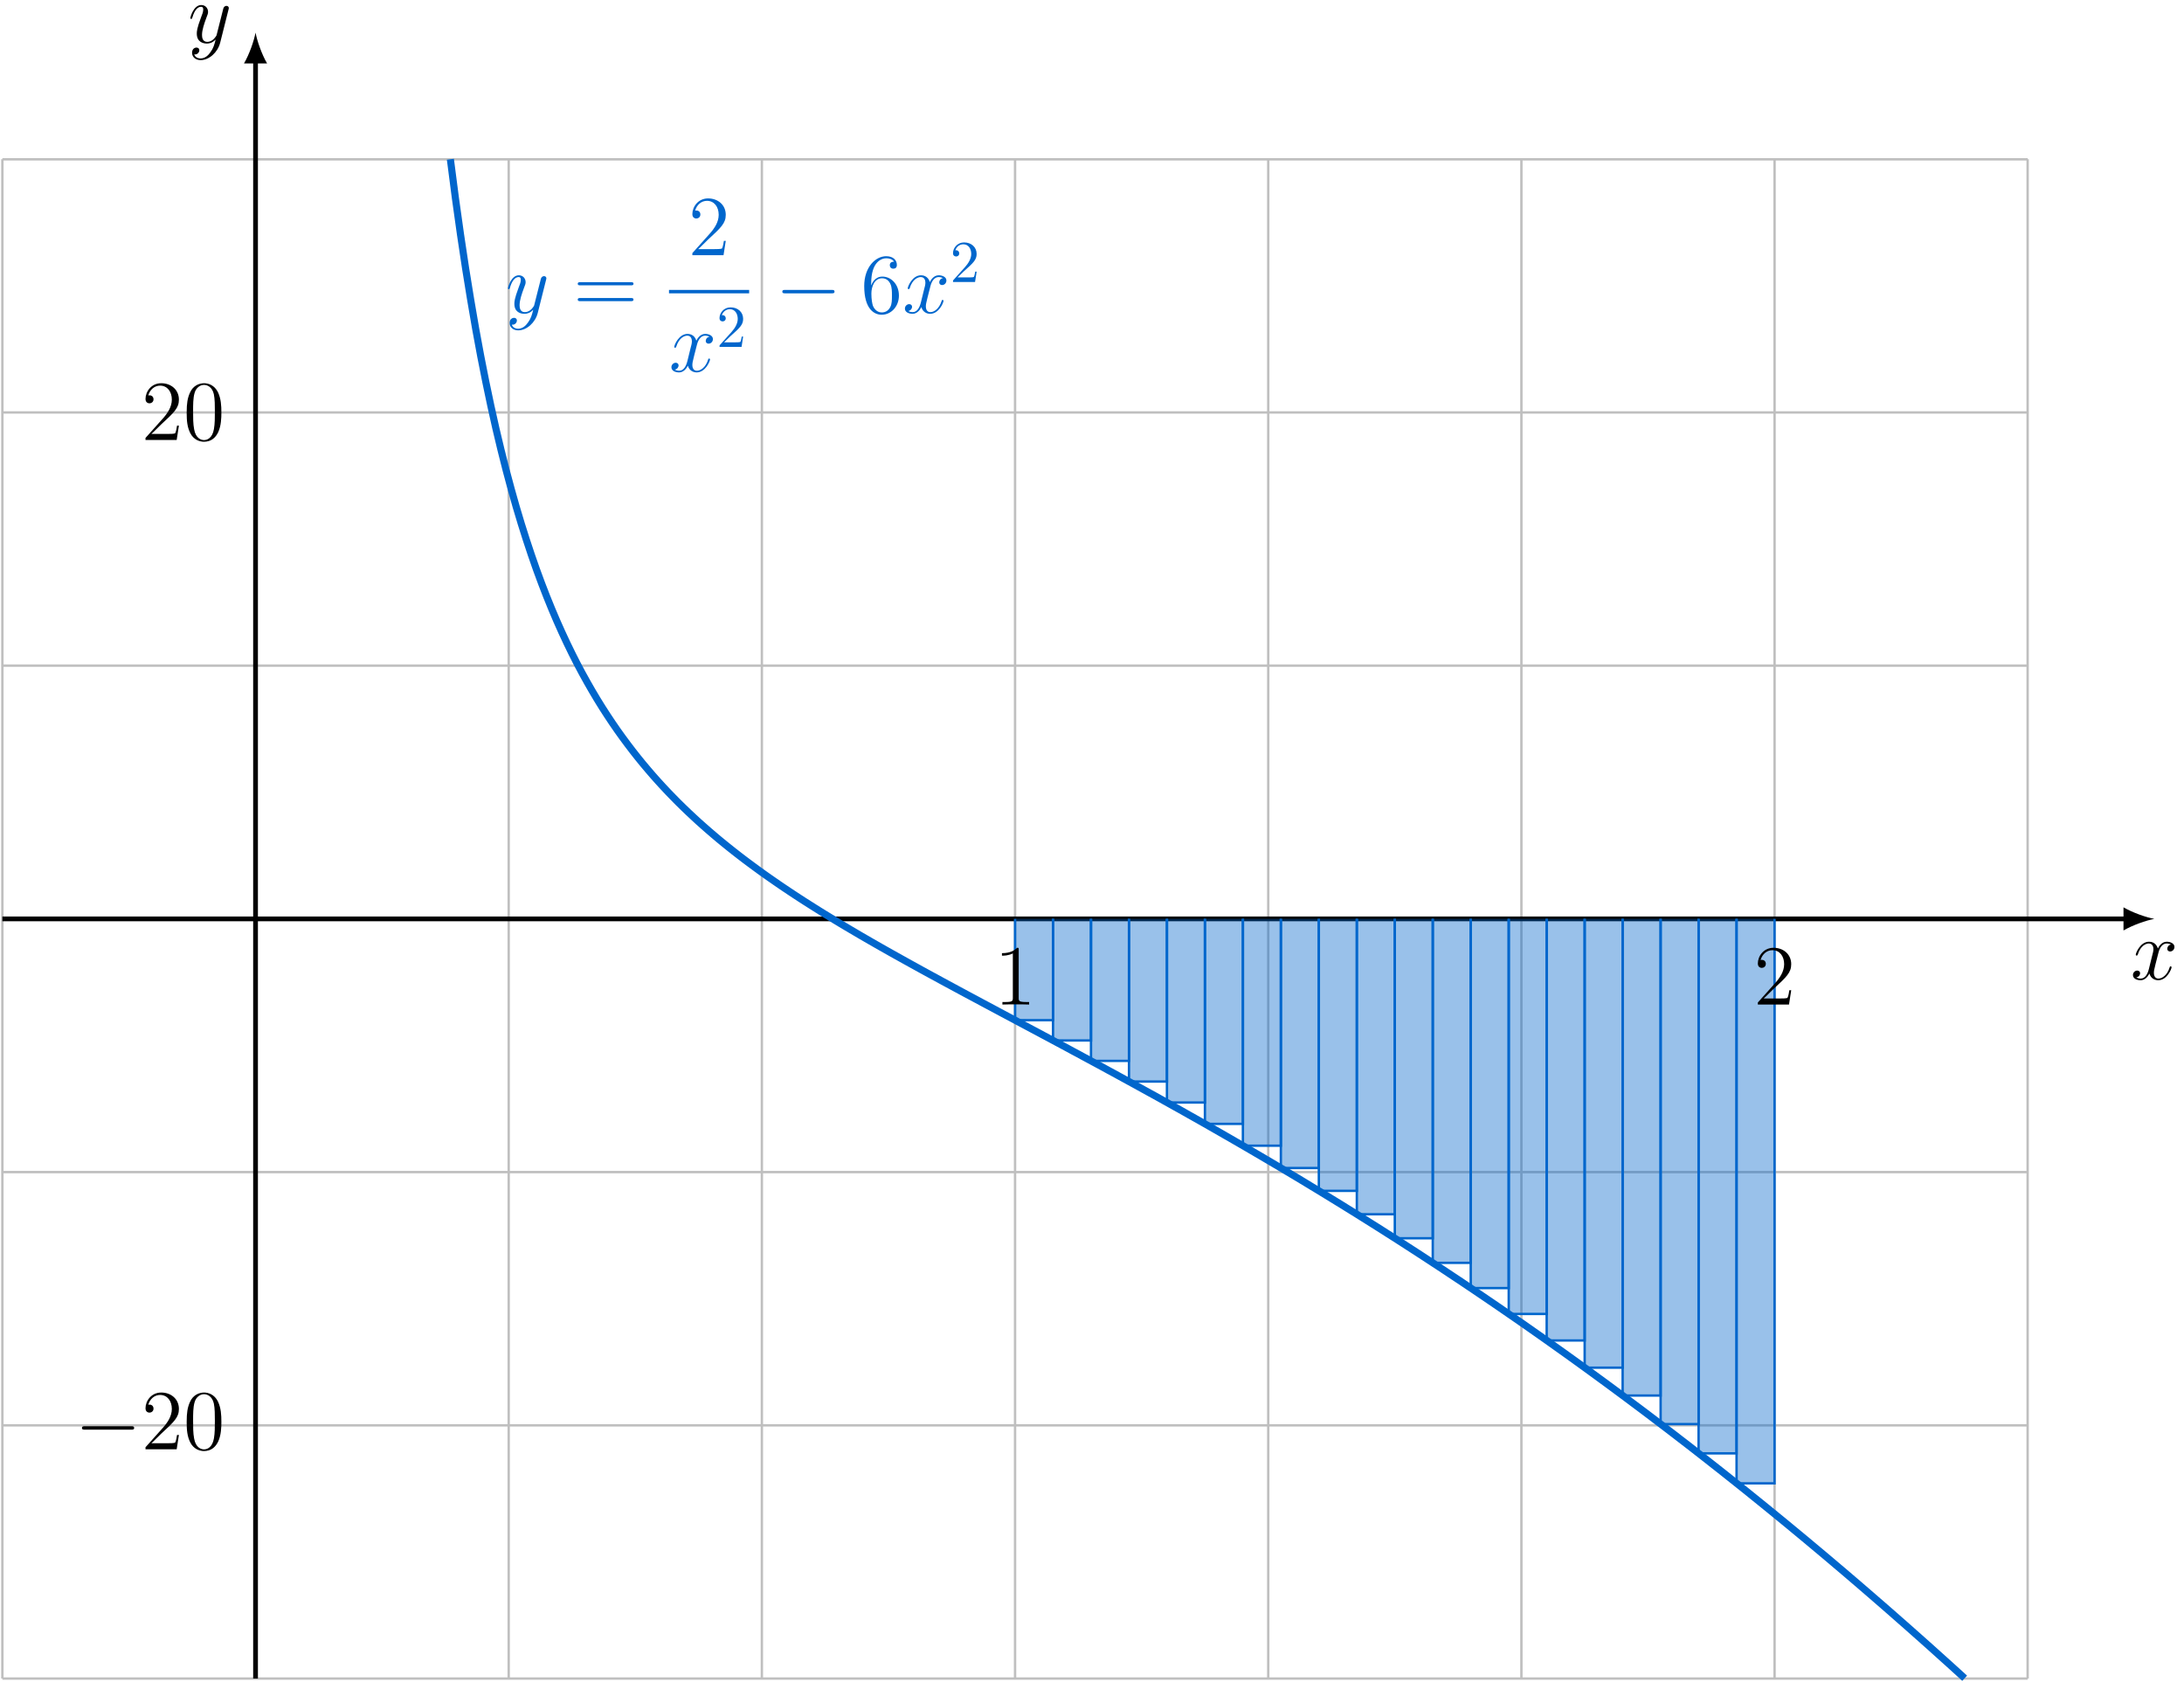 <?xml version="1.0" encoding="UTF-8"?>
<svg xmlns="http://www.w3.org/2000/svg" xmlns:xlink="http://www.w3.org/1999/xlink" width="366.803" height="282.399" viewBox="0 0 366.803 282.399">
<defs>
<g>
<g id="glyph-0-0">
<path d="M 6.797 -5.859 C 6.344 -5.766 6.172 -5.422 6.172 -5.156 C 6.172 -4.812 6.438 -4.688 6.641 -4.688 C 7.078 -4.688 7.375 -5.062 7.375 -5.453 C 7.375 -6.047 6.688 -6.328 6.078 -6.328 C 5.203 -6.328 4.719 -5.469 4.594 -5.188 C 4.266 -6.266 3.375 -6.328 3.109 -6.328 C 1.656 -6.328 0.875 -4.453 0.875 -4.125 C 0.875 -4.078 0.938 -4 1.031 -4 C 1.141 -4 1.172 -4.094 1.203 -4.141 C 1.688 -5.734 2.656 -6.031 3.062 -6.031 C 3.719 -6.031 3.844 -5.438 3.844 -5.094 C 3.844 -4.781 3.766 -4.453 3.578 -3.766 L 3.094 -1.797 C 2.891 -0.938 2.469 -0.141 1.703 -0.141 C 1.641 -0.141 1.281 -0.141 0.969 -0.328 C 1.484 -0.438 1.609 -0.859 1.609 -1.031 C 1.609 -1.312 1.391 -1.484 1.125 -1.484 C 0.781 -1.484 0.406 -1.188 0.406 -0.734 C 0.406 -0.125 1.078 0.141 1.688 0.141 C 2.375 0.141 2.875 -0.406 3.172 -0.984 C 3.406 -0.141 4.109 0.141 4.641 0.141 C 6.109 0.141 6.891 -1.734 6.891 -2.047 C 6.891 -2.125 6.828 -2.188 6.734 -2.188 C 6.609 -2.188 6.594 -2.109 6.562 -2 C 6.172 -0.734 5.328 -0.141 4.688 -0.141 C 4.188 -0.141 3.922 -0.516 3.922 -1.109 C 3.922 -1.422 3.969 -1.656 4.203 -2.594 L 4.703 -4.547 C 4.922 -5.406 5.406 -6.031 6.062 -6.031 C 6.094 -6.031 6.5 -6.031 6.797 -5.859 Z M 6.797 -5.859 "/>
</g>
<g id="glyph-0-1">
<path d="M 3.766 1.609 C 3.391 2.156 2.828 2.641 2.125 2.641 C 1.953 2.641 1.266 2.609 1.047 1.953 C 1.094 1.969 1.156 1.969 1.188 1.969 C 1.625 1.969 1.906 1.594 1.906 1.266 C 1.906 0.938 1.641 0.812 1.422 0.812 C 1.188 0.812 0.688 0.984 0.688 1.688 C 0.688 2.422 1.312 2.922 2.125 2.922 C 3.562 2.922 5 1.609 5.406 0.016 L 6.812 -5.578 C 6.828 -5.656 6.859 -5.734 6.859 -5.828 C 6.859 -6.031 6.688 -6.188 6.469 -6.188 C 6.344 -6.188 6.031 -6.125 5.922 -5.688 L 4.859 -1.484 C 4.797 -1.219 4.797 -1.188 4.672 -1.031 C 4.391 -0.625 3.922 -0.141 3.234 -0.141 C 2.422 -0.141 2.359 -0.938 2.359 -1.312 C 2.359 -2.141 2.734 -3.234 3.125 -4.281 C 3.281 -4.688 3.375 -4.891 3.375 -5.172 C 3.375 -5.781 2.938 -6.328 2.234 -6.328 C 0.922 -6.328 0.391 -4.25 0.391 -4.125 C 0.391 -4.078 0.438 -4 0.547 -4 C 0.672 -4 0.688 -4.062 0.75 -4.266 C 1.094 -5.469 1.641 -6.031 2.188 -6.031 C 2.328 -6.031 2.562 -6.031 2.562 -5.562 C 2.562 -5.188 2.406 -4.781 2.188 -4.234 C 1.484 -2.359 1.484 -1.875 1.484 -1.531 C 1.484 -0.172 2.469 0.141 3.188 0.141 C 3.594 0.141 4.109 0.016 4.625 -0.516 L 4.641 -0.5 C 4.422 0.344 4.281 0.906 3.766 1.609 Z M 3.766 1.609 "/>
</g>
<g id="glyph-1-0">
<path d="M 9.688 -4.641 C 9.891 -4.641 10.141 -4.641 10.141 -4.906 C 10.141 -5.172 9.891 -5.172 9.688 -5.172 L 1.234 -5.172 C 1.031 -5.172 0.781 -5.172 0.781 -4.922 C 0.781 -4.641 1.016 -4.641 1.234 -4.641 Z M 9.688 -1.984 C 9.891 -1.984 10.141 -1.984 10.141 -2.234 C 10.141 -2.516 9.891 -2.516 9.688 -2.516 L 1.234 -2.516 C 1.031 -2.516 0.781 -2.516 0.781 -2.25 C 0.781 -1.984 1.016 -1.984 1.234 -1.984 Z M 9.688 -1.984 "/>
</g>
<g id="glyph-1-1">
<path d="M 6.312 -2.406 L 6 -2.406 C 5.953 -2.172 5.844 -1.375 5.688 -1.141 C 5.594 -1.016 4.781 -1.016 4.344 -1.016 L 1.688 -1.016 C 2.078 -1.344 2.953 -2.266 3.328 -2.609 C 5.516 -4.625 6.312 -5.359 6.312 -6.781 C 6.312 -8.438 5 -9.531 3.344 -9.531 C 1.672 -9.531 0.703 -8.125 0.703 -6.891 C 0.703 -6.156 1.328 -6.156 1.375 -6.156 C 1.672 -6.156 2.047 -6.375 2.047 -6.828 C 2.047 -7.234 1.781 -7.5 1.375 -7.5 C 1.25 -7.5 1.219 -7.5 1.172 -7.484 C 1.453 -8.469 2.219 -9.125 3.156 -9.125 C 4.375 -9.125 5.125 -8.109 5.125 -6.781 C 5.125 -5.562 4.422 -4.5 3.594 -3.578 L 0.703 -0.344 L 0.703 0 L 5.938 0 Z M 6.312 -2.406 "/>
</g>
<g id="glyph-1-2">
<path d="M 1.766 -4.984 C 1.766 -8.625 3.531 -9.188 4.297 -9.188 C 4.812 -9.188 5.328 -9.031 5.609 -8.609 C 5.438 -8.609 4.891 -8.609 4.891 -8.016 C 4.891 -7.703 5.109 -7.438 5.484 -7.438 C 5.844 -7.438 6.078 -7.641 6.078 -8.062 C 6.078 -8.812 5.531 -9.531 4.281 -9.531 C 2.484 -9.531 0.594 -7.688 0.594 -4.531 C 0.594 -0.594 2.312 0.297 3.531 0.297 C 5.094 0.297 6.422 -1.062 6.422 -2.922 C 6.422 -4.828 5.094 -6.109 3.656 -6.109 C 2.375 -6.109 1.906 -5 1.766 -4.609 Z M 3.531 -0.094 C 2.625 -0.094 2.188 -0.891 2.062 -1.188 C 1.938 -1.562 1.797 -2.266 1.797 -3.266 C 1.797 -4.406 2.312 -5.828 3.594 -5.828 C 4.391 -5.828 4.812 -5.297 5.016 -4.812 C 5.25 -4.281 5.25 -3.562 5.25 -2.938 C 5.25 -2.203 5.25 -1.562 4.984 -1.016 C 4.625 -0.328 4.109 -0.094 3.531 -0.094 Z M 3.531 -0.094 "/>
</g>
<g id="glyph-1-3">
<path d="M 4.125 -9.188 C 4.125 -9.531 4.125 -9.531 3.844 -9.531 C 3.5 -9.156 2.781 -8.625 1.312 -8.625 L 1.312 -8.203 C 1.641 -8.203 2.359 -8.203 3.141 -8.578 L 3.141 -1.109 C 3.141 -0.594 3.094 -0.422 1.844 -0.422 L 1.391 -0.422 L 1.391 0 C 1.781 -0.031 3.172 -0.031 3.641 -0.031 C 4.109 -0.031 5.5 -0.031 5.875 0 L 5.875 -0.422 L 5.438 -0.422 C 4.172 -0.422 4.125 -0.594 4.125 -1.109 Z M 4.125 -9.188 "/>
</g>
<g id="glyph-1-4">
<path d="M 6.422 -4.594 C 6.422 -5.781 6.359 -6.938 5.844 -8.031 C 5.25 -9.219 4.219 -9.531 3.516 -9.531 C 2.688 -9.531 1.656 -9.125 1.141 -7.938 C 0.734 -7.031 0.594 -6.141 0.594 -4.594 C 0.594 -3.203 0.688 -2.156 1.203 -1.141 C 1.766 -0.047 2.75 0.297 3.5 0.297 C 4.75 0.297 5.469 -0.438 5.875 -1.281 C 6.391 -2.359 6.422 -3.766 6.422 -4.594 Z M 3.5 0.016 C 3.047 0.016 2.109 -0.25 1.844 -1.812 C 1.672 -2.672 1.672 -3.766 1.672 -4.766 C 1.672 -5.938 1.672 -7 1.906 -7.844 C 2.156 -8.812 2.891 -9.25 3.5 -9.25 C 4.047 -9.25 4.875 -8.922 5.156 -7.688 C 5.328 -6.875 5.328 -5.734 5.328 -4.766 C 5.328 -3.797 5.328 -2.719 5.172 -1.844 C 4.906 -0.266 4 0.016 3.5 0.016 Z M 3.5 0.016 "/>
</g>
<g id="glyph-2-0">
<path d="M 1.266 -0.766 L 2.328 -1.797 C 3.875 -3.172 4.469 -3.703 4.469 -4.703 C 4.469 -5.844 3.578 -6.641 2.359 -6.641 C 1.234 -6.641 0.5 -5.719 0.5 -4.828 C 0.5 -4.281 1 -4.281 1.031 -4.281 C 1.203 -4.281 1.547 -4.391 1.547 -4.812 C 1.547 -5.062 1.359 -5.328 1.016 -5.328 C 0.938 -5.328 0.922 -5.328 0.891 -5.312 C 1.109 -5.969 1.656 -6.328 2.234 -6.328 C 3.141 -6.328 3.562 -5.516 3.562 -4.703 C 3.562 -3.906 3.078 -3.125 2.516 -2.5 L 0.609 -0.375 C 0.5 -0.266 0.5 -0.234 0.5 0 L 4.203 0 L 4.469 -1.734 L 4.234 -1.734 C 4.172 -1.438 4.109 -1 4 -0.844 C 3.938 -0.766 3.281 -0.766 3.062 -0.766 Z M 1.266 -0.766 "/>
</g>
<g id="glyph-3-0">
<path d="M 9.453 -3.297 C 9.703 -3.297 9.953 -3.297 9.953 -3.578 C 9.953 -3.875 9.703 -3.875 9.453 -3.875 L 1.688 -3.875 C 1.453 -3.875 1.188 -3.875 1.188 -3.578 C 1.188 -3.297 1.453 -3.297 1.688 -3.297 Z M 9.453 -3.297 "/>
</g>
</g>
<clipPath id="clip-0">
<path clip-rule="nonzero" d="M 0 26 L 341 26 L 341 282.398 L 0 282.398 Z M 0 26 "/>
</clipPath>
<clipPath id="clip-1">
<path clip-rule="nonzero" d="M 42 9 L 44 9 L 44 282.398 L 42 282.398 Z M 42 9 "/>
</clipPath>
<clipPath id="clip-2">
<path clip-rule="nonzero" d="M 58 9 L 347 9 L 347 282.398 L 58 282.398 Z M 58 9 "/>
</clipPath>
</defs>
<g clip-path="url(#clip-0)">
<path fill="none" stroke-width="0.399" stroke-linecap="butt" stroke-linejoin="miter" stroke="rgb(75%, 75%, 75%)" stroke-opacity="1" stroke-miterlimit="10" d="M -42.52 -127.561 L 297.641 -127.561 M -42.52 -85.042 L 297.641 -85.042 M -42.52 -42.518 L 297.641 -42.518 M -42.52 0.001 L 297.641 0.001 M -42.52 42.521 L 297.641 42.521 M -42.52 85.04 L 297.641 85.04 M -42.52 127.544 L 297.641 127.544 M -42.52 -127.561 L -42.52 127.56 M -0 -127.561 L -0 127.56 M 42.52 -127.561 L 42.52 127.56 M 85.039 -127.561 L 85.039 127.56 M 127.562 -127.561 L 127.562 127.56 M 170.082 -127.561 L 170.082 127.56 M 212.602 -127.561 L 212.602 127.56 M 255.121 -127.561 L 255.121 127.56 M 297.625 -127.561 L 297.625 127.56 " transform="matrix(1, 0, 0, -1, 42.918, 154.298)"/>
</g>
<path fill="none" stroke-width="0.797" stroke-linecap="butt" stroke-linejoin="miter" stroke="rgb(0%, 0%, 0%)" stroke-opacity="1" stroke-miterlimit="10" d="M -42.52 0.001 L 314.238 0.001 " transform="matrix(1, 0, 0, -1, 42.918, 154.298)"/>
<path fill-rule="nonzero" fill="rgb(0%, 0%, 0%)" fill-opacity="1" d="M 361.82 154.297 C 360.438 154.039 358.191 153.262 356.641 152.355 L 356.641 156.242 C 358.191 155.336 360.438 154.559 361.82 154.297 "/>
<g fill="rgb(0%, 0%, 0%)" fill-opacity="1">
<use xlink:href="#glyph-0-0" x="357.824" y="164.46"/>
</g>
<g clip-path="url(#clip-1)">
<path fill="none" stroke-width="0.797" stroke-linecap="butt" stroke-linejoin="miter" stroke="rgb(0%, 0%, 0%)" stroke-opacity="1" stroke-miterlimit="10" d="M -0 -127.561 L -0 144.157 " transform="matrix(1, 0, 0, -1, 42.918, 154.298)"/>
</g>
<path fill-rule="nonzero" fill="rgb(0%, 0%, 0%)" fill-opacity="1" d="M 42.918 5.477 C 42.66 6.859 41.883 9.105 40.977 10.656 L 44.859 10.656 C 43.953 9.105 43.176 6.859 42.918 5.477 "/>
<g fill="rgb(0%, 0%, 0%)" fill-opacity="1">
<use xlink:href="#glyph-0-1" x="31.569" y="7.173"/>
</g>
<path fill-rule="nonzero" fill="rgb(0%, 40.015%, 79.999%)" fill-opacity="0.4" stroke-width="0.399" stroke-linecap="butt" stroke-linejoin="miter" stroke="rgb(0%, 40.015%, 79.999%)" stroke-opacity="1" stroke-miterlimit="10" d="M 127.562 0.001 L 127.562 -17.007 L 133.937 -17.007 L 133.937 0.001 " transform="matrix(1, 0, 0, -1, 42.918, 154.298)"/>
<path fill-rule="nonzero" fill="rgb(0%, 40.015%, 79.999%)" fill-opacity="0.4" stroke-width="0.399" stroke-linecap="butt" stroke-linejoin="miter" stroke="rgb(0%, 40.015%, 79.999%)" stroke-opacity="1" stroke-miterlimit="10" d="M 133.937 0.001 L 133.937 -20.413 L 140.316 -20.413 L 140.316 0.001 " transform="matrix(1, 0, 0, -1, 42.918, 154.298)"/>
<path fill-rule="nonzero" fill="rgb(0%, 40.015%, 79.999%)" fill-opacity="0.4" stroke-width="0.399" stroke-linecap="butt" stroke-linejoin="miter" stroke="rgb(0%, 40.015%, 79.999%)" stroke-opacity="1" stroke-miterlimit="10" d="M 140.316 0.001 L 140.316 -23.843 L 146.695 -23.843 L 146.695 0.001 " transform="matrix(1, 0, 0, -1, 42.918, 154.298)"/>
<path fill-rule="nonzero" fill="rgb(0%, 40.015%, 79.999%)" fill-opacity="0.4" stroke-width="0.399" stroke-linecap="butt" stroke-linejoin="miter" stroke="rgb(0%, 40.015%, 79.999%)" stroke-opacity="1" stroke-miterlimit="10" d="M 146.695 0.001 L 146.695 -27.311 L 153.07 -27.311 L 153.07 0.001 " transform="matrix(1, 0, 0, -1, 42.918, 154.298)"/>
<path fill-rule="nonzero" fill="rgb(0%, 40.015%, 79.999%)" fill-opacity="0.4" stroke-width="0.399" stroke-linecap="butt" stroke-linejoin="miter" stroke="rgb(0%, 40.015%, 79.999%)" stroke-opacity="1" stroke-miterlimit="10" d="M 153.07 0.001 L 153.07 -30.831 L 159.449 -30.831 L 159.449 0.001 " transform="matrix(1, 0, 0, -1, 42.918, 154.298)"/>
<path fill-rule="nonzero" fill="rgb(0%, 40.015%, 79.999%)" fill-opacity="0.4" stroke-width="0.399" stroke-linecap="butt" stroke-linejoin="miter" stroke="rgb(0%, 40.015%, 79.999%)" stroke-opacity="1" stroke-miterlimit="10" d="M 159.449 0.001 L 159.449 -34.421 L 165.828 -34.421 L 165.828 0.001 " transform="matrix(1, 0, 0, -1, 42.918, 154.298)"/>
<path fill-rule="nonzero" fill="rgb(0%, 40.015%, 79.999%)" fill-opacity="0.4" stroke-width="0.399" stroke-linecap="butt" stroke-linejoin="miter" stroke="rgb(0%, 40.015%, 79.999%)" stroke-opacity="1" stroke-miterlimit="10" d="M 165.828 0.001 L 165.828 -38.085 L 172.203 -38.085 L 172.203 0.001 " transform="matrix(1, 0, 0, -1, 42.918, 154.298)"/>
<path fill-rule="nonzero" fill="rgb(0%, 40.015%, 79.999%)" fill-opacity="0.4" stroke-width="0.399" stroke-linecap="butt" stroke-linejoin="miter" stroke="rgb(0%, 40.015%, 79.999%)" stroke-opacity="1" stroke-miterlimit="10" d="M 172.203 0.001 L 172.203 -41.835 L 178.582 -41.835 L 178.582 0.001 " transform="matrix(1, 0, 0, -1, 42.918, 154.298)"/>
<path fill-rule="nonzero" fill="rgb(0%, 40.015%, 79.999%)" fill-opacity="0.4" stroke-width="0.399" stroke-linecap="butt" stroke-linejoin="miter" stroke="rgb(0%, 40.015%, 79.999%)" stroke-opacity="1" stroke-miterlimit="10" d="M 178.582 0.001 L 178.582 -45.667 L 184.961 -45.667 L 184.961 0.001 " transform="matrix(1, 0, 0, -1, 42.918, 154.298)"/>
<path fill-rule="nonzero" fill="rgb(0%, 40.015%, 79.999%)" fill-opacity="0.4" stroke-width="0.399" stroke-linecap="butt" stroke-linejoin="miter" stroke="rgb(0%, 40.015%, 79.999%)" stroke-opacity="1" stroke-miterlimit="10" d="M 184.961 0.001 L 184.961 -49.597 L 191.34 -49.597 L 191.34 0.001 " transform="matrix(1, 0, 0, -1, 42.918, 154.298)"/>
<path fill-rule="nonzero" fill="rgb(0%, 40.015%, 79.999%)" fill-opacity="0.4" stroke-width="0.399" stroke-linecap="butt" stroke-linejoin="miter" stroke="rgb(0%, 40.015%, 79.999%)" stroke-opacity="1" stroke-miterlimit="10" d="M 191.34 0.001 L 191.34 -53.628 L 197.715 -53.628 L 197.715 0.001 " transform="matrix(1, 0, 0, -1, 42.918, 154.298)"/>
<path fill-rule="nonzero" fill="rgb(0%, 40.015%, 79.999%)" fill-opacity="0.4" stroke-width="0.399" stroke-linecap="butt" stroke-linejoin="miter" stroke="rgb(0%, 40.015%, 79.999%)" stroke-opacity="1" stroke-miterlimit="10" d="M 197.715 0.001 L 197.715 -57.757 L 204.094 -57.757 L 204.094 0.001 " transform="matrix(1, 0, 0, -1, 42.918, 154.298)"/>
<path fill-rule="nonzero" fill="rgb(0%, 40.015%, 79.999%)" fill-opacity="0.4" stroke-width="0.399" stroke-linecap="butt" stroke-linejoin="miter" stroke="rgb(0%, 40.015%, 79.999%)" stroke-opacity="1" stroke-miterlimit="10" d="M 204.094 0.001 L 204.094 -61.995 L 210.473 -61.995 L 210.473 0.001 " transform="matrix(1, 0, 0, -1, 42.918, 154.298)"/>
<path fill-rule="nonzero" fill="rgb(0%, 40.015%, 79.999%)" fill-opacity="0.4" stroke-width="0.399" stroke-linecap="butt" stroke-linejoin="miter" stroke="rgb(0%, 40.015%, 79.999%)" stroke-opacity="1" stroke-miterlimit="10" d="M 210.473 0.001 L 210.473 -66.339 L 216.848 -66.339 L 216.848 0.001 " transform="matrix(1, 0, 0, -1, 42.918, 154.298)"/>
<path fill-rule="nonzero" fill="rgb(0%, 40.015%, 79.999%)" fill-opacity="0.4" stroke-width="0.399" stroke-linecap="butt" stroke-linejoin="miter" stroke="rgb(0%, 40.015%, 79.999%)" stroke-opacity="1" stroke-miterlimit="10" d="M 216.848 0.001 L 216.848 -70.792 L 223.227 -70.792 L 223.227 0.001 " transform="matrix(1, 0, 0, -1, 42.918, 154.298)"/>
<path fill-rule="nonzero" fill="rgb(0%, 40.015%, 79.999%)" fill-opacity="0.4" stroke-width="0.399" stroke-linecap="butt" stroke-linejoin="miter" stroke="rgb(0%, 40.015%, 79.999%)" stroke-opacity="1" stroke-miterlimit="10" d="M 223.227 0.001 L 223.227 -75.358 L 229.605 -75.358 L 229.605 0.001 " transform="matrix(1, 0, 0, -1, 42.918, 154.298)"/>
<path fill-rule="nonzero" fill="rgb(0%, 40.015%, 79.999%)" fill-opacity="0.4" stroke-width="0.399" stroke-linecap="butt" stroke-linejoin="miter" stroke="rgb(0%, 40.015%, 79.999%)" stroke-opacity="1" stroke-miterlimit="10" d="M 229.605 0.001 L 229.605 -80.038 L 235.984 -80.038 L 235.984 0.001 " transform="matrix(1, 0, 0, -1, 42.918, 154.298)"/>
<path fill-rule="nonzero" fill="rgb(0%, 40.015%, 79.999%)" fill-opacity="0.4" stroke-width="0.399" stroke-linecap="butt" stroke-linejoin="miter" stroke="rgb(0%, 40.015%, 79.999%)" stroke-opacity="1" stroke-miterlimit="10" d="M 235.984 0.001 L 235.984 -84.835 L 242.359 -84.835 L 242.359 0.001 " transform="matrix(1, 0, 0, -1, 42.918, 154.298)"/>
<path fill-rule="nonzero" fill="rgb(0%, 40.015%, 79.999%)" fill-opacity="0.4" stroke-width="0.399" stroke-linecap="butt" stroke-linejoin="miter" stroke="rgb(0%, 40.015%, 79.999%)" stroke-opacity="1" stroke-miterlimit="10" d="M 242.359 0.001 L 242.359 -89.749 L 248.738 -89.749 L 248.738 0.001 " transform="matrix(1, 0, 0, -1, 42.918, 154.298)"/>
<path fill-rule="nonzero" fill="rgb(0%, 40.015%, 79.999%)" fill-opacity="0.4" stroke-width="0.399" stroke-linecap="butt" stroke-linejoin="miter" stroke="rgb(0%, 40.015%, 79.999%)" stroke-opacity="1" stroke-miterlimit="10" d="M 248.738 0.001 L 248.738 -94.78 L 255.117 -94.78 L 255.117 0.001 " transform="matrix(1, 0, 0, -1, 42.918, 154.298)"/>
<g clip-path="url(#clip-2)">
<path fill="none" stroke-width="1.196" stroke-linecap="butt" stroke-linejoin="miter" stroke="rgb(0%, 40.015%, 79.999%)" stroke-opacity="1" stroke-miterlimit="10" d="M 32.723 127.56 C 32.723 127.56 33.336 122.767 33.57 121.017 C 33.809 119.263 34.187 116.568 34.422 114.939 C 34.66 113.31 35.035 110.786 35.273 109.271 C 35.508 107.755 35.887 105.427 36.125 104.013 C 36.359 102.599 36.738 100.403 36.973 99.083 C 37.211 97.759 37.59 95.716 37.824 94.478 C 38.062 93.243 38.437 91.329 38.676 90.169 C 38.91 89.009 39.289 87.212 39.527 86.122 C 39.762 85.032 40.141 83.345 40.375 82.321 C 40.613 81.298 40.992 79.716 41.227 78.751 C 41.465 77.786 41.84 76.286 42.078 75.376 C 42.312 74.47 42.691 73.06 42.93 72.2 C 43.164 71.341 43.543 70.009 43.777 69.196 C 44.016 68.384 44.395 67.122 44.629 66.353 C 44.867 65.587 45.242 64.392 45.48 63.665 C 45.715 62.935 46.094 61.794 46.332 61.103 C 46.566 60.411 46.945 59.329 47.18 58.673 C 47.418 58.017 47.797 56.993 48.031 56.368 C 48.27 55.739 48.645 54.763 48.883 54.165 C 49.117 53.571 49.496 52.638 49.734 52.068 C 49.969 51.501 50.348 50.614 50.582 50.071 C 50.82 49.528 51.199 48.681 51.434 48.161 C 51.672 47.642 52.047 46.829 52.285 46.333 C 52.52 45.837 52.898 45.06 53.137 44.583 C 53.371 44.111 53.75 43.364 53.984 42.907 C 54.223 42.454 54.602 41.739 54.836 41.302 C 55.074 40.864 55.449 40.181 55.687 39.763 C 55.922 39.341 56.301 38.681 56.539 38.278 C 56.773 37.876 57.152 37.239 57.387 36.853 C 57.625 36.462 58.004 35.853 58.238 35.478 C 58.477 35.107 58.852 34.517 59.09 34.157 C 59.324 33.798 59.703 33.228 59.941 32.88 C 60.176 32.532 60.555 31.985 60.789 31.65 C 61.027 31.314 61.406 30.786 61.641 30.462 C 61.879 30.138 62.254 29.626 62.492 29.314 C 62.727 28.997 63.105 28.501 63.344 28.196 C 63.578 27.896 63.957 27.415 64.191 27.122 C 64.43 26.825 64.809 26.36 65.043 26.075 C 65.281 25.786 65.656 25.341 65.894 25.064 C 66.129 24.786 66.508 24.345 66.746 24.075 C 66.98 23.81 67.359 23.384 67.594 23.122 C 67.832 22.86 68.211 22.446 68.445 22.193 C 68.684 21.939 69.059 21.536 69.297 21.286 C 69.531 21.04 69.91 20.646 70.148 20.407 C 70.383 20.165 70.762 19.786 70.996 19.548 C 71.234 19.314 71.613 18.939 71.848 18.712 C 72.086 18.482 72.461 18.118 72.699 17.896 C 72.934 17.673 73.312 17.318 73.551 17.099 C 73.785 16.88 74.164 16.532 74.398 16.318 C 74.637 16.107 75.016 15.767 75.25 15.56 C 75.488 15.349 75.863 15.017 76.102 14.814 C 76.336 14.607 76.715 14.286 76.953 14.083 C 77.187 13.884 77.566 13.564 77.801 13.368 C 78.039 13.173 78.418 12.861 78.652 12.669 C 78.891 12.478 79.266 12.173 79.504 11.982 C 79.738 11.794 80.117 11.493 80.355 11.306 C 80.59 11.122 80.969 10.829 81.203 10.646 C 81.441 10.462 81.82 10.173 82.055 9.993 C 82.293 9.814 82.668 9.532 82.906 9.357 C 83.141 9.181 83.519 8.9 83.758 8.728 C 83.992 8.552 84.371 8.278 84.605 8.107 C 84.844 7.935 85.223 7.665 85.457 7.497 C 85.695 7.329 86.07 7.064 86.309 6.896 C 86.543 6.732 86.922 6.466 87.16 6.306 C 87.394 6.142 87.773 5.88 88.008 5.72 C 88.246 5.56 88.625 5.302 88.859 5.146 C 89.098 4.986 89.473 4.732 89.711 4.575 C 89.945 4.419 90.324 4.169 90.562 4.013 C 90.797 3.861 91.176 3.611 91.41 3.458 C 91.648 3.306 92.027 3.06 92.262 2.907 C 92.5 2.759 92.875 2.517 93.113 2.368 C 93.348 2.216 93.727 1.978 93.965 1.829 C 94.199 1.681 94.578 1.443 94.812 1.298 C 95.051 1.15 95.43 0.919 95.664 0.771 C 95.902 0.626 96.277 0.396 96.516 0.251 C 96.75 0.107 97.129 -0.124 97.367 -0.268 C 97.602 -0.409 97.98 -0.639 98.215 -0.78 C 98.453 -0.921 98.832 -1.147 99.066 -1.288 C 99.305 -1.429 99.68 -1.651 99.918 -1.792 C 100.152 -1.932 100.531 -2.155 100.769 -2.292 C 101.004 -2.432 101.383 -2.651 101.617 -2.792 C 101.855 -2.929 102.234 -3.147 102.469 -3.284 C 102.707 -3.421 103.082 -3.639 103.32 -3.776 C 103.555 -3.909 103.934 -4.128 104.172 -4.264 C 104.406 -4.397 104.785 -4.612 105.019 -4.749 C 105.258 -4.882 105.637 -5.097 105.871 -5.229 C 106.109 -5.362 106.484 -5.577 106.723 -5.71 C 106.957 -5.843 107.336 -6.054 107.574 -6.186 C 107.809 -6.319 108.187 -6.53 108.422 -6.659 C 108.66 -6.792 109.039 -7.003 109.273 -7.132 C 109.512 -7.264 109.887 -7.475 110.125 -7.604 C 110.359 -7.733 110.738 -7.944 110.977 -8.073 C 111.211 -8.202 111.59 -8.413 111.824 -8.542 C 112.062 -8.671 112.441 -8.878 112.676 -9.007 C 112.914 -9.136 113.289 -9.343 113.527 -9.472 C 113.762 -9.6 114.141 -9.804 114.379 -9.932 C 114.613 -10.061 114.992 -10.268 115.227 -10.397 C 115.465 -10.522 115.844 -10.729 116.078 -10.858 C 116.316 -10.983 116.691 -11.19 116.93 -11.315 C 117.164 -11.444 117.543 -11.647 117.781 -11.776 C 118.016 -11.901 118.394 -12.104 118.629 -12.233 C 118.867 -12.358 119.246 -12.561 119.48 -12.69 C 119.719 -12.815 120.094 -13.018 120.332 -13.147 C 120.566 -13.272 120.945 -13.475 121.184 -13.6 C 121.418 -13.729 121.797 -13.932 122.031 -14.057 C 122.269 -14.182 122.648 -14.386 122.883 -14.511 C 123.121 -14.639 123.496 -14.839 123.734 -14.964 C 123.969 -15.093 124.348 -15.296 124.586 -15.421 C 124.82 -15.546 125.199 -15.749 125.434 -15.874 C 125.672 -15.999 126.051 -16.202 126.285 -16.327 C 126.523 -16.452 126.898 -16.655 127.137 -16.78 C 127.371 -16.909 127.75 -17.112 127.988 -17.237 C 128.223 -17.362 128.602 -17.561 128.836 -17.686 C 129.074 -17.811 129.453 -18.015 129.687 -18.14 C 129.926 -18.268 130.301 -18.468 130.539 -18.597 C 130.773 -18.722 131.152 -18.921 131.391 -19.046 C 131.625 -19.171 132.004 -19.378 132.238 -19.503 C 132.477 -19.632 132.855 -19.831 133.09 -19.956 C 133.328 -20.081 133.703 -20.288 133.941 -20.413 C 134.176 -20.542 134.555 -20.745 134.793 -20.87 C 135.027 -20.995 135.406 -21.198 135.641 -21.323 C 135.879 -21.452 136.258 -21.655 136.492 -21.78 C 136.73 -21.909 137.105 -22.116 137.344 -22.245 C 137.578 -22.37 137.957 -22.569 138.195 -22.694 C 138.43 -22.823 138.809 -23.03 139.043 -23.159 C 139.281 -23.288 139.66 -23.491 139.894 -23.616 C 140.133 -23.745 140.508 -23.948 140.746 -24.077 C 140.98 -24.202 141.359 -24.405 141.598 -24.534 C 141.832 -24.659 142.211 -24.866 142.445 -24.991 C 142.684 -25.12 143.062 -25.331 143.297 -25.46 C 143.535 -25.589 143.91 -25.788 144.148 -25.917 C 144.383 -26.046 144.762 -26.257 145 -26.386 C 145.234 -26.515 145.613 -26.722 145.848 -26.85 C 146.086 -26.979 146.465 -27.186 146.699 -27.315 C 146.937 -27.444 147.312 -27.651 147.551 -27.78 C 147.785 -27.909 148.164 -28.116 148.402 -28.249 C 148.637 -28.378 149.016 -28.589 149.25 -28.718 C 149.488 -28.847 149.867 -29.054 150.102 -29.186 C 150.34 -29.315 150.715 -29.522 150.953 -29.651 C 151.187 -29.784 151.566 -29.995 151.805 -30.124 C 152.039 -30.257 152.418 -30.468 152.652 -30.6 C 152.891 -30.729 153.269 -30.94 153.504 -31.073 C 153.742 -31.202 154.117 -31.417 154.355 -31.55 C 154.59 -31.682 154.969 -31.89 155.207 -32.022 C 155.441 -32.155 155.82 -32.366 156.055 -32.499 C 156.293 -32.636 156.672 -32.85 156.906 -32.983 C 157.144 -33.116 157.519 -33.327 157.758 -33.46 C 157.992 -33.593 158.371 -33.807 158.609 -33.94 C 158.844 -34.073 159.223 -34.288 159.457 -34.421 C 159.695 -34.557 160.074 -34.772 160.309 -34.909 C 160.547 -35.042 160.922 -35.261 161.16 -35.397 C 161.394 -35.534 161.773 -35.749 162.012 -35.882 C 162.246 -36.018 162.625 -36.237 162.859 -36.37 C 163.098 -36.507 163.477 -36.722 163.711 -36.858 C 163.949 -36.995 164.324 -37.214 164.562 -37.35 C 164.797 -37.487 165.176 -37.706 165.414 -37.843 C 165.648 -37.979 166.027 -38.198 166.262 -38.335 C 166.5 -38.472 166.879 -38.694 167.113 -38.831 C 167.352 -38.968 167.727 -39.19 167.965 -39.331 C 168.199 -39.468 168.578 -39.69 168.816 -39.827 C 169.051 -39.968 169.43 -40.19 169.664 -40.327 C 169.902 -40.468 170.281 -40.69 170.516 -40.827 C 170.754 -40.968 171.129 -41.19 171.367 -41.331 C 171.602 -41.472 171.98 -41.694 172.219 -41.835 C 172.453 -41.975 172.832 -42.202 173.066 -42.343 C 173.305 -42.483 173.684 -42.71 173.918 -42.85 C 174.156 -42.991 174.531 -43.218 174.769 -43.358 C 175.004 -43.503 175.383 -43.729 175.621 -43.87 C 175.855 -44.011 176.234 -44.237 176.469 -44.382 C 176.707 -44.526 177.086 -44.757 177.32 -44.901 C 177.559 -45.042 177.934 -45.268 178.172 -45.413 C 178.406 -45.557 178.785 -45.788 179.023 -45.932 C 179.258 -46.077 179.637 -46.307 179.871 -46.452 C 180.109 -46.597 180.488 -46.831 180.723 -46.975 C 180.961 -47.12 181.336 -47.35 181.574 -47.495 C 181.809 -47.639 182.187 -47.87 182.426 -48.018 C 182.66 -48.163 183.039 -48.401 183.273 -48.546 C 183.512 -48.694 183.891 -48.925 184.125 -49.073 C 184.363 -49.218 184.738 -49.456 184.977 -49.6 C 185.211 -49.749 185.59 -49.987 185.828 -50.136 C 186.062 -50.284 186.441 -50.518 186.676 -50.667 C 186.914 -50.815 187.293 -51.054 187.527 -51.202 C 187.766 -51.35 188.141 -51.589 188.379 -51.737 C 188.613 -51.886 188.992 -52.124 189.23 -52.276 C 189.465 -52.425 189.844 -52.671 190.078 -52.819 C 190.316 -52.972 190.695 -53.21 190.93 -53.358 C 191.168 -53.511 191.543 -53.753 191.781 -53.901 C 192.016 -54.054 192.394 -54.296 192.633 -54.448 C 192.867 -54.6 193.246 -54.843 193.48 -54.995 C 193.719 -55.147 194.098 -55.393 194.332 -55.546 C 194.57 -55.698 194.945 -55.94 195.184 -56.097 C 195.418 -56.249 195.797 -56.499 196.035 -56.651 C 196.269 -56.807 196.648 -57.054 196.883 -57.206 C 197.121 -57.362 197.5 -57.608 197.734 -57.764 C 197.973 -57.917 198.348 -58.167 198.586 -58.319 C 198.82 -58.475 199.199 -58.725 199.437 -58.882 C 199.672 -59.038 200.051 -59.288 200.285 -59.444 C 200.523 -59.6 200.902 -59.85 201.137 -60.011 C 201.375 -60.167 201.75 -60.417 201.988 -60.573 C 202.223 -60.729 202.602 -60.987 202.84 -61.143 C 203.074 -61.304 203.453 -61.554 203.687 -61.714 C 203.926 -61.87 204.305 -62.124 204.539 -62.284 C 204.777 -62.444 205.152 -62.702 205.391 -62.862 C 205.625 -63.018 206.004 -63.276 206.242 -63.436 C 206.477 -63.593 206.855 -63.85 207.09 -64.014 C 207.328 -64.175 207.707 -64.429 207.941 -64.593 C 208.18 -64.753 208.555 -65.014 208.793 -65.175 C 209.027 -65.339 209.406 -65.597 209.644 -65.761 C 209.879 -65.921 210.258 -66.182 210.492 -66.347 C 210.73 -66.507 211.109 -66.768 211.344 -66.932 C 211.582 -67.097 211.957 -67.358 212.195 -67.522 C 212.43 -67.686 212.809 -67.948 213.047 -68.112 C 213.281 -68.276 213.66 -68.542 213.894 -68.706 C 214.133 -68.874 214.512 -69.136 214.746 -69.304 C 214.984 -69.468 215.359 -69.733 215.598 -69.901 C 215.832 -70.065 216.211 -70.335 216.449 -70.499 C 216.684 -70.667 217.062 -70.932 217.297 -71.1 C 217.535 -71.268 217.914 -71.538 218.148 -71.706 C 218.387 -71.874 218.762 -72.139 219 -72.311 C 219.234 -72.479 219.613 -72.749 219.852 -72.917 C 220.086 -73.089 220.465 -73.358 220.699 -73.526 C 220.937 -73.698 221.316 -73.968 221.551 -74.139 C 221.789 -74.307 222.164 -74.581 222.402 -74.753 C 222.637 -74.925 223.016 -75.198 223.254 -75.366 C 223.488 -75.538 223.867 -75.815 224.102 -75.983 C 224.34 -76.155 224.719 -76.432 224.953 -76.604 C 225.191 -76.776 225.566 -77.054 225.805 -77.229 C 226.039 -77.401 226.418 -77.679 226.656 -77.85 C 226.891 -78.022 227.269 -78.304 227.504 -78.475 C 227.742 -78.651 228.121 -78.929 228.355 -79.104 C 228.594 -79.276 228.969 -79.557 229.207 -79.733 C 229.441 -79.909 229.82 -80.19 230.059 -80.366 C 230.293 -80.542 230.672 -80.823 230.906 -80.999 C 231.144 -81.175 231.523 -81.46 231.758 -81.636 C 231.996 -81.811 232.371 -82.097 232.609 -82.272 C 232.844 -82.452 233.223 -82.737 233.461 -82.913 C 233.695 -83.093 234.074 -83.378 234.309 -83.554 C 234.547 -83.733 234.926 -84.022 235.16 -84.202 C 235.398 -84.382 235.773 -84.667 236.012 -84.847 C 236.246 -85.026 236.625 -85.315 236.863 -85.495 C 237.098 -85.675 237.477 -85.964 237.711 -86.143 C 237.949 -86.327 238.328 -86.616 238.562 -86.796 C 238.801 -86.979 239.176 -87.272 239.414 -87.456 C 239.648 -87.636 240.027 -87.929 240.266 -88.108 C 240.5 -88.292 240.879 -88.581 241.113 -88.764 C 241.352 -88.948 241.73 -89.245 241.965 -89.429 C 242.203 -89.612 242.578 -89.909 242.816 -90.093 C 243.051 -90.276 243.43 -90.573 243.668 -90.757 C 243.902 -90.944 244.281 -91.241 244.516 -91.425 C 244.754 -91.612 245.133 -91.909 245.367 -92.093 C 245.605 -92.28 245.98 -92.577 246.219 -92.764 C 246.453 -92.952 246.832 -93.253 247.07 -93.44 C 247.305 -93.628 247.684 -93.929 247.918 -94.116 C 248.156 -94.304 248.535 -94.604 248.769 -94.792 C 249.008 -94.979 249.383 -95.284 249.621 -95.472 C 249.855 -95.663 250.234 -95.964 250.473 -96.151 C 250.707 -96.343 251.086 -96.647 251.32 -96.839 C 251.559 -97.026 251.937 -97.335 252.172 -97.526 C 252.41 -97.718 252.785 -98.022 253.023 -98.214 C 253.258 -98.405 253.637 -98.714 253.875 -98.905 C 254.109 -99.097 254.488 -99.405 254.723 -99.597 C 254.961 -99.788 255.34 -100.097 255.574 -100.292 C 255.812 -100.483 256.187 -100.792 256.426 -100.987 C 256.66 -101.182 257.039 -101.495 257.277 -101.686 C 257.512 -101.882 257.891 -102.194 258.125 -102.389 C 258.363 -102.581 258.742 -102.897 258.977 -103.093 C 259.215 -103.288 259.59 -103.6 259.828 -103.796 C 260.062 -103.991 260.441 -104.307 260.68 -104.503 C 260.914 -104.702 261.293 -105.018 261.527 -105.214 C 261.766 -105.413 262.144 -105.729 262.379 -105.925 C 262.617 -106.124 262.992 -106.44 263.23 -106.639 C 263.465 -106.839 263.844 -107.155 264.082 -107.354 C 264.316 -107.554 264.695 -107.874 264.93 -108.073 C 265.168 -108.272 265.547 -108.593 265.781 -108.796 C 266.019 -108.995 266.394 -109.315 266.633 -109.514 C 266.867 -109.718 267.246 -110.042 267.484 -110.241 C 267.719 -110.444 268.098 -110.764 268.332 -110.968 C 268.57 -111.171 268.949 -111.491 269.184 -111.694 C 269.422 -111.897 269.797 -112.225 270.035 -112.429 C 270.269 -112.632 270.648 -112.96 270.887 -113.163 C 271.121 -113.366 271.5 -113.694 271.734 -113.897 C 271.973 -114.1 272.352 -114.429 272.586 -114.636 C 272.824 -114.839 273.199 -115.167 273.437 -115.374 C 273.672 -115.577 274.051 -115.909 274.289 -116.116 C 274.523 -116.323 274.902 -116.651 275.137 -116.858 C 275.375 -117.065 275.754 -117.397 275.988 -117.608 C 276.227 -117.815 276.602 -118.147 276.84 -118.354 C 277.074 -118.561 277.453 -118.897 277.691 -119.104 C 277.926 -119.311 278.305 -119.647 278.539 -119.858 C 278.777 -120.065 279.156 -120.401 279.391 -120.612 C 279.629 -120.823 280.004 -121.159 280.242 -121.37 C 280.477 -121.581 280.855 -121.917 281.094 -122.128 C 281.328 -122.339 281.707 -122.679 281.941 -122.889 C 282.18 -123.1 282.559 -123.44 282.793 -123.655 C 283.031 -123.866 283.406 -124.206 283.644 -124.421 C 283.879 -124.632 284.258 -124.975 284.496 -125.186 C 284.73 -125.401 285.109 -125.745 285.344 -125.956 C 285.582 -126.171 285.961 -126.514 286.195 -126.729 C 286.434 -126.944 287.047 -127.507 287.047 -127.507 " transform="matrix(1, 0, 0, -1, 42.918, 154.298)"/>
</g>
<g fill="rgb(0%, 40.015%, 79.999%)" fill-opacity="1">
<use xlink:href="#glyph-0-1" x="84.905" y="52.554"/>
</g>
<g fill="rgb(0%, 40.015%, 79.999%)" fill-opacity="1">
<use xlink:href="#glyph-1-0" x="96.254" y="52.554"/>
</g>
<g fill="rgb(0%, 40.015%, 79.999%)" fill-opacity="1">
<use xlink:href="#glyph-1-1" x="115.579" y="42.848"/>
</g>
<path fill="none" stroke-width="0.574" stroke-linecap="butt" stroke-linejoin="miter" stroke="rgb(0%, 40.015%, 79.999%)" stroke-opacity="1" stroke-miterlimit="10" d="M -0.001 -0.002 L 13.46 -0.002 " transform="matrix(1, 0, 0, -1, 112.36, 48.967)"/>
<g fill="rgb(0%, 40.015%, 79.999%)" fill-opacity="1">
<use xlink:href="#glyph-0-0" x="112.36" y="62.395"/>
</g>
<g fill="rgb(0%, 40.015%, 79.999%)" fill-opacity="1">
<use xlink:href="#glyph-2-0" x="120.342" y="58.25"/>
</g>
<g fill="rgb(0%, 40.015%, 79.999%)" fill-opacity="1">
<use xlink:href="#glyph-3-0" x="130.205" y="52.554"/>
</g>
<g fill="rgb(0%, 40.015%, 79.999%)" fill-opacity="1">
<use xlink:href="#glyph-1-2" x="144.551" y="52.554"/>
</g>
<g fill="rgb(0%, 40.015%, 79.999%)" fill-opacity="1">
<use xlink:href="#glyph-0-0" x="151.575" y="52.554"/>
</g>
<g fill="rgb(0%, 40.015%, 79.999%)" fill-opacity="1">
<use xlink:href="#glyph-2-0" x="159.557" y="47.348"/>
</g>
<g fill="rgb(0%, 0%, 0%)" fill-opacity="1">
<use xlink:href="#glyph-1-3" x="166.965" y="168.68"/>
</g>
<g fill="rgb(0%, 0%, 0%)" fill-opacity="1">
<use xlink:href="#glyph-1-1" x="294.524" y="168.68"/>
</g>
<g fill="rgb(0%, 0%, 0%)" fill-opacity="1">
<use xlink:href="#glyph-3-0" x="12.576" y="243.362"/>
</g>
<g fill="rgb(0%, 0%, 0%)" fill-opacity="1">
<use xlink:href="#glyph-1-1" x="23.735" y="243.362"/>
<use xlink:href="#glyph-1-4" x="30.759" y="243.362"/>
</g>
<g fill="rgb(0%, 0%, 0%)" fill-opacity="1">
<use xlink:href="#glyph-1-1" x="23.735" y="73.881"/>
<use xlink:href="#glyph-1-4" x="30.759" y="73.881"/>
</g>
</svg>
